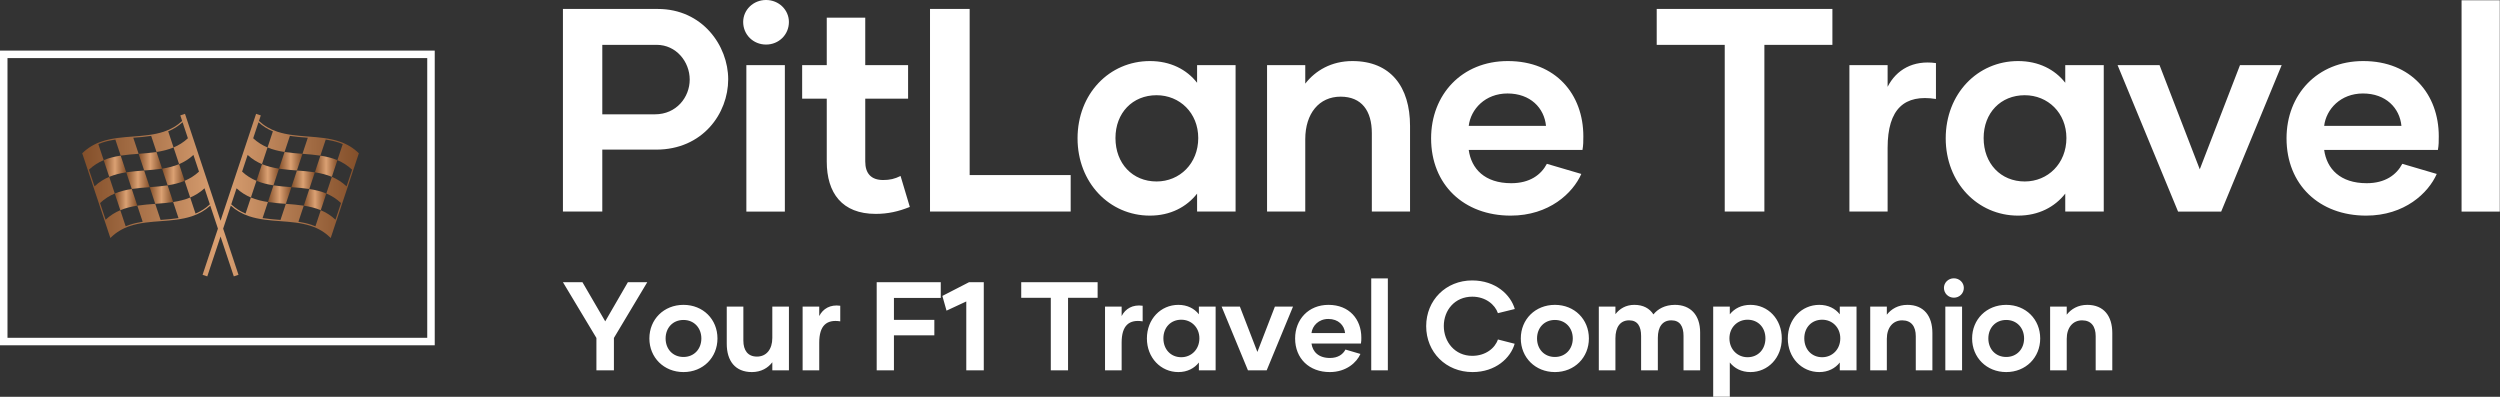 <svg viewBox="0 0 395.25 62.729" preserveAspectRatio="xMidYMid meet" class="css-8aabad" id="eabeedfe"><rect x="0" y="0" width="395.25" height="62.729" fill="#333333" stroke="none"/><defs id="SvgjsDefs1077"><linearGradient id="SvgjsLinearGradient1086"><stop id="SvgjsStop1087" stop-color="#834f2a" offset="0"></stop><stop id="SvgjsStop1088" stop-color="#dba173" offset="0.5"></stop><stop id="SvgjsStop1089" stop-color=" #834F2A" offset="1"></stop></linearGradient><linearGradient id="SvgjsLinearGradient1090"><stop id="SvgjsStop1091" stop-color="#834f2a" offset="0"></stop><stop id="SvgjsStop1092" stop-color="#dba173" offset="0.5"></stop><stop id="SvgjsStop1093" stop-color=" #834F2A" offset="1"></stop></linearGradient></defs><g id="SvgjsG1078" featurekey="symbolContainer" transform="matrix(0.592,0,0,0.592,0,8)" fill="#fff"><path xmlns="http://www.w3.org/2000/svg" d="M116.1 78.7H0V0h116.1zM2 76.7h112.1V2H2z"></path></g><g id="SvgjsG1079" featurekey="symbolFeature-0" transform="matrix(0.453,0,0,0.453,12.218,8.375)" fill="#fff"><g xmlns="http://www.w3.org/2000/svg"><path fill="url(#SvgjsLinearGradient1090)" d="M84.848,35.827c-0.645,1.94-1.29,3.881-1.935,5.821c2.049,0.317,4.046,0.792,5.938,1.585   c0.645-1.94,1.29-3.881,1.935-5.821C88.894,36.62,86.898,36.144,84.848,35.827z"></path><path fill="url(#SvgjsLinearGradient1090)" d="M76.66,41.014c0.645-1.94,1.29-3.881,1.935-5.821c-2.102-0.159-4.204-0.318-6.253-0.635   c-0.645,1.94-1.29,3.881-1.935,5.821C72.456,40.696,74.558,40.855,76.66,41.014z"></path><path fill="url(#SvgjsLinearGradient1090)" d="M70.406,40.379c-2.049-0.317-4.046-0.792-5.938-1.585c-0.645,1.94-1.29,3.881-1.935,5.821   c1.892,0.792,3.888,1.267,5.938,1.585C69.116,44.26,69.761,42.32,70.406,40.379z"></path><path fill="url(#SvgjsLinearGradient1090)" d="M74.725,46.835c2.102,0.159,4.204,0.318,6.253,0.635c0.645-1.94,1.29-3.881,1.935-5.821   c-2.049-0.317-4.151-0.476-6.253-0.635C76.015,42.954,75.37,44.894,74.725,46.835z"></path><path fill="url(#SvgjsLinearGradient1090)" d="M79.043,53.291c2.049,0.317,4.046,0.793,5.938,1.585c0.645-1.94,1.29-3.881,1.935-5.821   c-1.892-0.792-3.888-1.267-5.938-1.585C80.333,49.41,79.688,51.35,79.043,53.291z"></path><path fill="url(#SvgjsLinearGradient1090)" d="M68.471,46.2c-0.645,1.94-1.29,3.881-1.935,5.821c2.049,0.317,4.151,0.476,6.253,0.635   c0.645-1.94,1.29-3.881,1.935-5.821C72.623,46.676,70.521,46.517,68.471,46.2z"></path><path fill="url(#SvgjsLinearGradient1090)" d="M98.178,34.92c-1.895-1.843-4.123-3.173-6.812-4.067c-3.426-1.139-7.185-1.423-10.819-1.697   c-3.609-0.273-7.34-0.555-10.716-1.676c-2.522-0.838-4.626-2.07-6.425-3.757l0.644-1.936l-1.643-0.546L50,58.563L37.594,21.24   l-1.643,0.546l0.644,1.936c-1.799,1.688-3.904,2.919-6.425,3.757c-3.375,1.122-7.107,1.404-10.716,1.676   c-3.635,0.274-7.394,0.558-10.82,1.697c-2.689,0.894-4.917,2.224-6.812,4.067l-0.097,0.095l9.826,29.562l0.247-0.241   c1.847-1.797,4.021-3.094,6.647-3.967c3.375-1.122,7.107-1.404,10.715-1.676c3.635-0.274,7.394-0.558,10.819-1.697   c2.514-0.836,4.626-2.054,6.439-3.715l2.668,8.026L43.73,77.426l1.643,0.546L50,64.051l4.627,13.921l1.643-0.546l-5.358-16.119   l2.668-8.026c1.813,1.662,3.925,2.879,6.439,3.715c3.426,1.139,7.184,1.423,10.819,1.697c3.609,0.273,7.34,0.554,10.716,1.676   c2.626,0.873,4.8,2.17,6.647,3.967l0.247,0.241l9.826-29.562L98.178,34.92z M41.267,56.052c-0.622-1.872-1.244-3.743-1.866-5.615   c-1.892,0.792-3.888,1.267-5.938,1.585c0.622,1.87,1.243,3.74,1.865,5.611c-2.047,0.315-4.143,0.474-6.2,0.629   c-0.018,0.001-0.036,0.003-0.054,0.004c-0.622-1.87-1.243-3.74-1.865-5.61c-2.102,0.159-4.204,0.318-6.253,0.635   c0.622,1.872,1.244,3.744,1.867,5.615c-1.541,0.24-3.058,0.569-4.514,1.053c-0.49,0.163-0.964,0.34-1.424,0.532   c-0.622-1.872-1.244-3.744-1.867-5.616c-1.825,0.764-3.55,1.827-5.132,3.323l-1.935-5.821c1.582-1.496,3.307-2.559,5.132-3.323   c-0.645-1.94-1.29-3.881-1.935-5.821c-1.825,0.764-3.55,1.827-5.132,3.323l-1.935-5.821c1.582-1.496,3.307-2.559,5.132-3.323   c-0.622-1.872-1.244-3.743-1.866-5.615c0.459-0.193,0.933-0.371,1.423-0.534c1.452-0.483,2.97-0.809,4.516-1.047   c0.622,1.87,1.243,3.74,1.865,5.611c2.049-0.317,4.151-0.476,6.253-0.635c-0.622-1.87-1.243-3.74-1.865-5.61   c2.073-0.157,4.184-0.318,6.252-0.64c0.622,1.872,1.244,3.744,1.867,5.615c2.049-0.317,4.046-0.792,5.938-1.585   c-0.622-1.872-1.244-3.744-1.867-5.616c1.902-0.795,3.555-1.846,5.015-3.184l1.859,5.592c-1.548,1.435-3.23,2.464-5.007,3.208   c0.645,1.94,1.29,3.881,1.935,5.821c1.777-0.744,3.46-1.773,5.007-3.208l1.935,5.821c-1.548,1.435-3.23,2.464-5.007,3.208   c0.645,1.94,1.29,3.881,1.935,5.821c1.777-0.744,3.46-1.773,5.007-3.208l1.861,5.599C44.82,54.188,43.172,55.252,41.267,56.052z    M93.983,46.556c-1.582-1.496-3.307-2.559-5.132-3.323c-0.645,1.94-1.29,3.881-1.935,5.821c1.825,0.764,3.55,1.827,5.132,3.323   l-1.935,5.821c-1.582-1.496-3.307-2.559-5.132-3.323c-0.622,1.872-1.244,3.744-1.867,5.616c-0.46-0.192-0.934-0.37-1.424-0.532   c-1.456-0.484-2.973-0.813-4.514-1.053c0.622-1.872,1.244-3.744,1.867-5.615c-2.049-0.317-4.151-0.476-6.253-0.635   c-0.622,1.87-1.243,3.74-1.865,5.61c-0.018-0.001-0.036-0.003-0.054-0.004c-2.056-0.155-4.152-0.314-6.2-0.629   c0.622-1.87,1.243-3.74,1.865-5.611c-2.049-0.317-4.046-0.792-5.938-1.585c-0.622,1.872-1.244,3.743-1.866,5.615   c-1.905-0.8-3.552-1.864-5.002-3.223l1.861-5.599c1.548,1.435,3.23,2.464,5.007,3.208c0.645-1.94,1.29-3.881,1.935-5.821   c-1.777-0.744-3.46-1.773-5.007-3.208l1.935-5.821c1.548,1.435,3.23,2.464,5.007,3.208c0.645-1.94,1.29-3.881,1.935-5.821   c-1.777-0.744-3.46-1.773-5.007-3.208l1.859-5.592c1.46,1.338,3.113,2.389,5.015,3.184c-0.622,1.872-1.244,3.744-1.867,5.616   c1.892,0.792,3.888,1.267,5.938,1.585c0.622-1.872,1.244-3.744,1.867-5.615c2.067,0.322,4.179,0.484,6.252,0.64   c-0.622,1.87-1.243,3.74-1.865,5.61c2.102,0.159,4.204,0.318,6.253,0.635c0.622-1.87,1.243-3.74,1.865-5.611   c1.546,0.238,3.064,0.564,4.516,1.047c0.49,0.163,0.964,0.341,1.423,0.534c-0.622,1.872-1.244,3.743-1.866,5.615   c1.825,0.764,3.55,1.827,5.132,3.323L93.983,46.556z"></path><path fill="url(#SvgjsLinearGradient1090)" d="M15.152,35.827c-2.049,0.317-4.046,0.792-5.938,1.585c0.645,1.94,1.29,3.881,1.935,5.821   c1.892-0.792,3.888-1.267,5.938-1.585C16.442,39.708,15.797,37.768,15.152,35.827z"></path><path fill="url(#SvgjsLinearGradient1090)" d="M29.594,40.379c-0.645-1.94-1.29-3.881-1.935-5.821c-2.049,0.317-4.151,0.476-6.253,0.635   c0.645,1.94,1.29,3.881,1.935,5.821C25.442,40.855,27.544,40.696,29.594,40.379z"></path><path fill="url(#SvgjsLinearGradient1090)" d="M31.529,46.2c2.049-0.317,4.046-0.792,5.938-1.585c-0.645-1.94-1.29-3.881-1.935-5.821   c-1.892,0.792-3.888,1.267-5.938,1.585C30.239,42.32,30.884,44.26,31.529,46.2z"></path><path fill="url(#SvgjsLinearGradient1090)" d="M17.087,41.648c0.645,1.94,1.29,3.881,1.935,5.821c2.049-0.317,4.151-0.476,6.253-0.635   c-0.645-1.94-1.29-3.881-1.935-5.821C21.238,41.172,19.136,41.331,17.087,41.648z"></path><path fill="url(#SvgjsLinearGradient1090)" d="M13.084,49.054c0.645,1.94,1.29,3.881,1.935,5.821c1.892-0.792,3.888-1.267,5.938-1.585   c-0.645-1.94-1.29-3.881-1.935-5.821C16.972,47.787,14.976,48.262,13.084,49.054z"></path><path fill="url(#SvgjsLinearGradient1090)" d="M25.275,46.835c0.645,1.94,1.29,3.881,1.935,5.821c2.102-0.159,4.204-0.317,6.253-0.635   c-0.645-1.94-1.29-3.881-1.935-5.821C29.479,46.517,27.377,46.676,25.275,46.835z"></path></g></g><g id="SvgjsG1080" featurekey="nameFeature-0" transform="matrix(1.144,0,0,1.144,86.025,-12.311)" fill="#fff"><path d="M15.72 12 c6.16 0 9.72 5.08 9.72 9.72 c0 4.72 -3.52 9.72 -9.96 9.72 l-7.44 0 l0 8.56 l-5.44 0 l0 -28 l13.12 0 z M15.32 26.56 c2.96 0 4.8 -2.36 4.8 -4.8 c0 -2.48 -1.88 -4.8 -4.56 -4.8 l-7.52 0 l0 9.6 l7.28 0 z M30.67 16.92 c-1.76 0 -3.16 -1.36 -3.16 -3.12 c0 -1.68 1.4 -3.04 3.16 -3.04 s3.16 1.36 3.16 3.04 c0 1.76 -1.4 3.12 -3.16 3.12 z M27.95 40 l0 -20.24 l5.32 0 l0 20.24 l-5.32 0 z M49.26 35.08 l1.28 4.28 c-1.6 0.64 -3.04 0.96 -4.72 0.96 c-4.64 0 -6.76 -2.88 -6.76 -7.24 l0 -8.68 l-3.4 0 l0 -4.64 l3.4 0 l0 -6.56 l5.32 0 l0 6.56 l5.92 0 l0 4.64 l-5.92 0 l0 8.68 c0 1.64 0.8 2.56 2.48 2.56 c0.92 0 1.6 -0.16 2.4 -0.56 z M58.81 34.96 l13.96 0 l0 5.04 l-19.44 0 l0 -28 l5.48 0 l0 22.96 z M83.72 40.56 c-5.6 0 -10 -4.56 -10 -10.68 c0 -6.16 4.4 -10.68 10 -10.68 c2.84 0 5.08 1.16 6.52 3 l0 -2.44 l5.32 0 l0 20.24 l-5.32 0 l0 -2.48 c-1.44 1.84 -3.68 3.04 -6.52 3.04 z M84.64 35.84 c3.2 0 5.76 -2.48 5.76 -6 c0 -3.48 -2.56 -5.92 -5.76 -5.92 c-3.32 0 -5.68 2.44 -5.68 5.92 c0 3.52 2.36 6 5.68 6 z M111.71 19.2 c5.28 0 7.96 3.56 7.96 8.96 l0 11.84 l-5.28 0 l0 -10.84 c0 -3.08 -1.4 -5.04 -4.32 -5.04 c-2.96 0 -4.88 2.32 -4.88 5.88 l0 10 l-5.28 0 l0 -20.24 l5.28 0 l0 2.56 c1.4 -1.8 3.6 -3.12 6.52 -3.12 z M133.58 40.56 c-6.48 0 -11 -4.28 -11 -10.68 c0 -6.04 4.24 -10.68 10.6 -10.68 c6.64 0 10.44 4.6 10.44 10.4 c0 0.64 0 1.24 -0.12 1.88 l-15.72 0 c0.36 2.6 2.2 4.6 5.88 4.6 c2.56 0 4.12 -1.16 4.92 -2.68 l4.76 1.4 c-1.16 2.64 -4.44 5.76 -9.76 5.76 z M127.78 28.16 l10.68 0 c-0.24 -2.48 -2.16 -4.48 -5.32 -4.48 c-3.08 0 -5.08 2.16 -5.36 4.48 z M178.04 12 l0 4.96 l-9.4 0 l0 23.04 l-5.48 0 l0 -23.04 l-9.4 0 l0 -4.96 l24.28 0 z M185.67 22.76 c1.2 -2.36 3.52 -3.72 6.68 -3.28 l0 4.96 c-4.32 -0.68 -6.68 1.32 -6.68 6.76 l0 8.8 l-5.28 0 l0 -20.24 l5.28 0 l0 3 z M203.7 40.56 c-5.6 0 -10 -4.56 -10 -10.68 c0 -6.16 4.4 -10.68 10 -10.68 c2.84 0 5.08 1.16 6.52 3 l0 -2.44 l5.32 0 l0 20.24 l-5.32 0 l0 -2.48 c-1.44 1.84 -3.68 3.04 -6.52 3.04 z M204.62 35.84 c3.2 0 5.76 -2.48 5.76 -6 c0 -3.48 -2.56 -5.92 -5.76 -5.92 c-3.32 0 -5.68 2.44 -5.68 5.92 c0 3.52 2.36 6 5.68 6 z M234.37 19.76 l5.76 0 l-8.36 20.24 l-5.96 0 l-8.36 -20.24 l5.8 0 l5.56 14.4 z M251.8 40.56 c-6.48 0 -11 -4.28 -11 -10.68 c0 -6.04 4.24 -10.68 10.6 -10.68 c6.64 0 10.44 4.6 10.44 10.4 c0 0.64 0 1.24 -0.12 1.88 l-15.72 0 c0.36 2.6 2.2 4.6 5.88 4.6 c2.56 0 4.12 -1.16 4.92 -2.68 l4.76 1.4 c-1.16 2.64 -4.44 5.76 -9.76 5.76 z M246 28.16 l10.68 0 c-0.24 -2.48 -2.16 -4.48 -5.32 -4.48 c-3.08 0 -5.08 2.16 -5.36 4.48 z M264.99 40 l0 -29.2 l5.28 0 l0 29.2 l-5.28 0 z"></path></g><g id="SvgjsG1081" featurekey="sloganFeature-0" transform="matrix(0.995,0,0,0.995,88.92,38.646)" fill="#fff"><path d="M10.4 6 l3.08 0 l-5.3 8.86 l0 5.14 l-2.78 0 l0 -5.14 l-5.32 -8.86 l3.1 0 l3.62 6.22 z M19.235 20.28 c-3.12 0 -5.42 -2.32 -5.42 -5.34 c0 -3.04 2.3 -5.34 5.42 -5.34 s5.4 2.3 5.4 5.34 c0 3.02 -2.28 5.34 -5.4 5.34 z M19.235 17.88 c1.68 0 2.84 -1.26 2.84 -2.94 s-1.16 -2.94 -2.84 -2.94 c-1.7 0 -2.84 1.26 -2.84 2.94 s1.14 2.94 2.84 2.94 z M33.35 9.88 l2.64 0 l0 10.12 l-2.64 0 l0 -1.28 c-0.68 0.9 -1.78 1.56 -3.24 1.56 c-2.66 0 -4 -1.78 -4 -4.5 l0 -5.9 l2.64 0 l0 5.4 c0 1.54 0.7 2.54 2.16 2.54 c1.5 0 2.44 -1.16 2.44 -2.96 l0 -4.98 z M40.805 11.38 c0.6 -1.18 1.76 -1.86 3.34 -1.64 l0 2.48 c-2.16 -0.34 -3.34 0.66 -3.34 3.38 l0 4.4 l-2.64 0 l0 -10.12 l2.64 0 l0 1.5 z M60.115 8.5 l-7.44 0 l0 3.48 l6.42 0 l0 2.46 l-6.42 0 l0 5.56 l-2.74 0 l0 -14 l10.18 0 l0 2.5 z M64.61 6 l2.34 0 l0 14 l-2.78 0 l0 -10.94 l-3.14 1.46 l-0.66 -2.34 z M85.04 6 l0 2.48 l-4.7 0 l0 11.52 l-2.74 0 l0 -11.52 l-4.7 0 l0 -2.48 l12.14 0 z M88.855 11.38 c0.6 -1.18 1.76 -1.86 3.34 -1.64 l0 2.48 c-2.16 -0.34 -3.34 0.66 -3.34 3.38 l0 4.4 l-2.64 0 l0 -10.12 l2.64 0 l0 1.5 z M97.87 20.28 c-2.8 0 -5 -2.28 -5 -5.34 c0 -3.08 2.2 -5.34 5 -5.34 c1.42 0 2.54 0.58 3.26 1.5 l0 -1.22 l2.66 0 l0 10.12 l-2.66 0 l0 -1.24 c-0.72 0.92 -1.84 1.52 -3.26 1.52 z M98.33 17.92 c1.6 0 2.88 -1.24 2.88 -3 c0 -1.74 -1.28 -2.96 -2.88 -2.96 c-1.66 0 -2.84 1.22 -2.84 2.96 c0 1.76 1.18 3 2.84 3 z M113.205 9.88 l2.88 0 l-4.18 10.12 l-2.98 0 l-4.18 -10.12 l2.9 0 l2.78 7.2 z M121.92 20.28 c-3.24 0 -5.5 -2.14 -5.5 -5.34 c0 -3.02 2.12 -5.34 5.3 -5.34 c3.32 0 5.22 2.3 5.22 5.2 c0 0.32 0 0.62 -0.06 0.94 l-7.86 0 c0.18 1.3 1.1 2.3 2.94 2.3 c1.28 0 2.06 -0.58 2.46 -1.34 l2.38 0.7 c-0.58 1.32 -2.22 2.88 -4.88 2.88 z M119.02 14.08 l5.34 0 c-0.12 -1.24 -1.08 -2.24 -2.66 -2.24 c-1.54 0 -2.54 1.08 -2.68 2.24 z M128.515 20 l0 -14.6 l2.64 0 l0 14.6 l-2.64 0 z M144.605 20.28 c-4.22 0 -7.36 -3.16 -7.36 -7.3 c0 -4.12 3.14 -7.26 7.3 -7.26 c3.78 0 6.14 2.32 6.78 4.54 l-2.68 0.66 c-0.46 -1.36 -1.96 -2.62 -4.08 -2.62 c-2.76 0 -4.52 2.14 -4.52 4.66 s1.76 4.74 4.52 4.74 c2.12 0 3.62 -1.22 4.08 -2.6 l2.66 0.68 c-0.64 2.24 -3 4.5 -6.7 4.5 z M157.7 20.28 c-3.12 0 -5.42 -2.32 -5.42 -5.34 c0 -3.04 2.3 -5.34 5.42 -5.34 s5.4 2.3 5.4 5.34 c0 3.02 -2.28 5.34 -5.4 5.34 z M157.7 17.88 c1.68 0 2.84 -1.26 2.84 -2.94 s-1.16 -2.94 -2.84 -2.94 c-1.7 0 -2.84 1.26 -2.84 2.94 s1.14 2.94 2.84 2.94 z M176.775 9.6 c2.42 0 4 1.56 4 4.38 l0 6.02 l-2.64 0 l0 -5.46 c0 -1.52 -0.56 -2.48 -1.94 -2.48 c-1.42 0 -2.14 1.06 -2.14 2.78 l0 5.16 l-2.66 0 l0 -5.46 c0 -1.5 -0.54 -2.48 -1.9 -2.48 c-1.42 0 -2.18 1.08 -2.18 2.86 l0 5.08 l-2.64 0 l0 -10.12 l2.64 0 l0 1.2 c0.66 -0.86 1.66 -1.48 3 -1.48 c1.42 0 2.42 0.56 3.04 1.52 c0.66 -0.84 1.8 -1.52 3.42 -1.52 z M188.77 9.6 c2.8 0 4.98 2.26 4.98 5.34 c0 3.06 -2.18 5.34 -4.98 5.34 c-1.44 0 -2.54 -0.6 -3.28 -1.52 l0 5.44 l-2.64 0 l0 -14.32 l2.64 0 l0 1.22 c0.74 -0.92 1.84 -1.5 3.28 -1.5 z M188.31 17.92 c1.66 0 2.84 -1.24 2.84 -3 c0 -1.74 -1.18 -2.96 -2.84 -2.96 c-1.6 0 -2.88 1.22 -2.88 2.96 c0 1.76 1.28 3 2.88 3 z M199.705 20.28 c-2.8 0 -5 -2.28 -5 -5.34 c0 -3.08 2.2 -5.34 5 -5.34 c1.42 0 2.54 0.58 3.26 1.5 l0 -1.22 l2.66 0 l0 10.12 l-2.66 0 l0 -1.24 c-0.72 0.92 -1.84 1.52 -3.26 1.52 z M200.165 17.92 c1.6 0 2.88 -1.24 2.88 -3 c0 -1.74 -1.28 -2.96 -2.88 -2.96 c-1.66 0 -2.84 1.22 -2.84 2.96 c0 1.76 1.18 3 2.84 3 z M213.7 9.6 c2.64 0 3.98 1.78 3.98 4.48 l0 5.92 l-2.64 0 l0 -5.42 c0 -1.54 -0.7 -2.52 -2.16 -2.52 c-1.48 0 -2.44 1.16 -2.44 2.94 l0 5 l-2.64 0 l0 -10.12 l2.64 0 l0 1.28 c0.7 -0.9 1.8 -1.56 3.26 -1.56 z M221.095 8.46 c-0.88 0 -1.58 -0.68 -1.58 -1.56 c0 -0.84 0.7 -1.52 1.58 -1.52 s1.58 0.68 1.58 1.52 c0 0.88 -0.7 1.56 -1.58 1.56 z M219.735 20 l0 -10.12 l2.66 0 l0 10.12 l-2.66 0 z M229.41 20.28 c-3.12 0 -5.42 -2.32 -5.42 -5.34 c0 -3.04 2.3 -5.34 5.42 -5.34 s5.4 2.3 5.4 5.34 c0 3.02 -2.28 5.34 -5.4 5.34 z M229.41 17.88 c1.68 0 2.84 -1.26 2.84 -2.94 s-1.16 -2.94 -2.84 -2.94 c-1.7 0 -2.84 1.26 -2.84 2.94 s1.14 2.94 2.84 2.94 z M242.285 9.6 c2.64 0 3.98 1.78 3.98 4.48 l0 5.92 l-2.64 0 l0 -5.42 c0 -1.54 -0.7 -2.52 -2.16 -2.52 c-1.48 0 -2.44 1.16 -2.44 2.94 l0 5 l-2.64 0 l0 -10.12 l2.64 0 l0 1.28 c0.7 -0.9 1.8 -1.56 3.26 -1.56 z"></path></g></svg>
